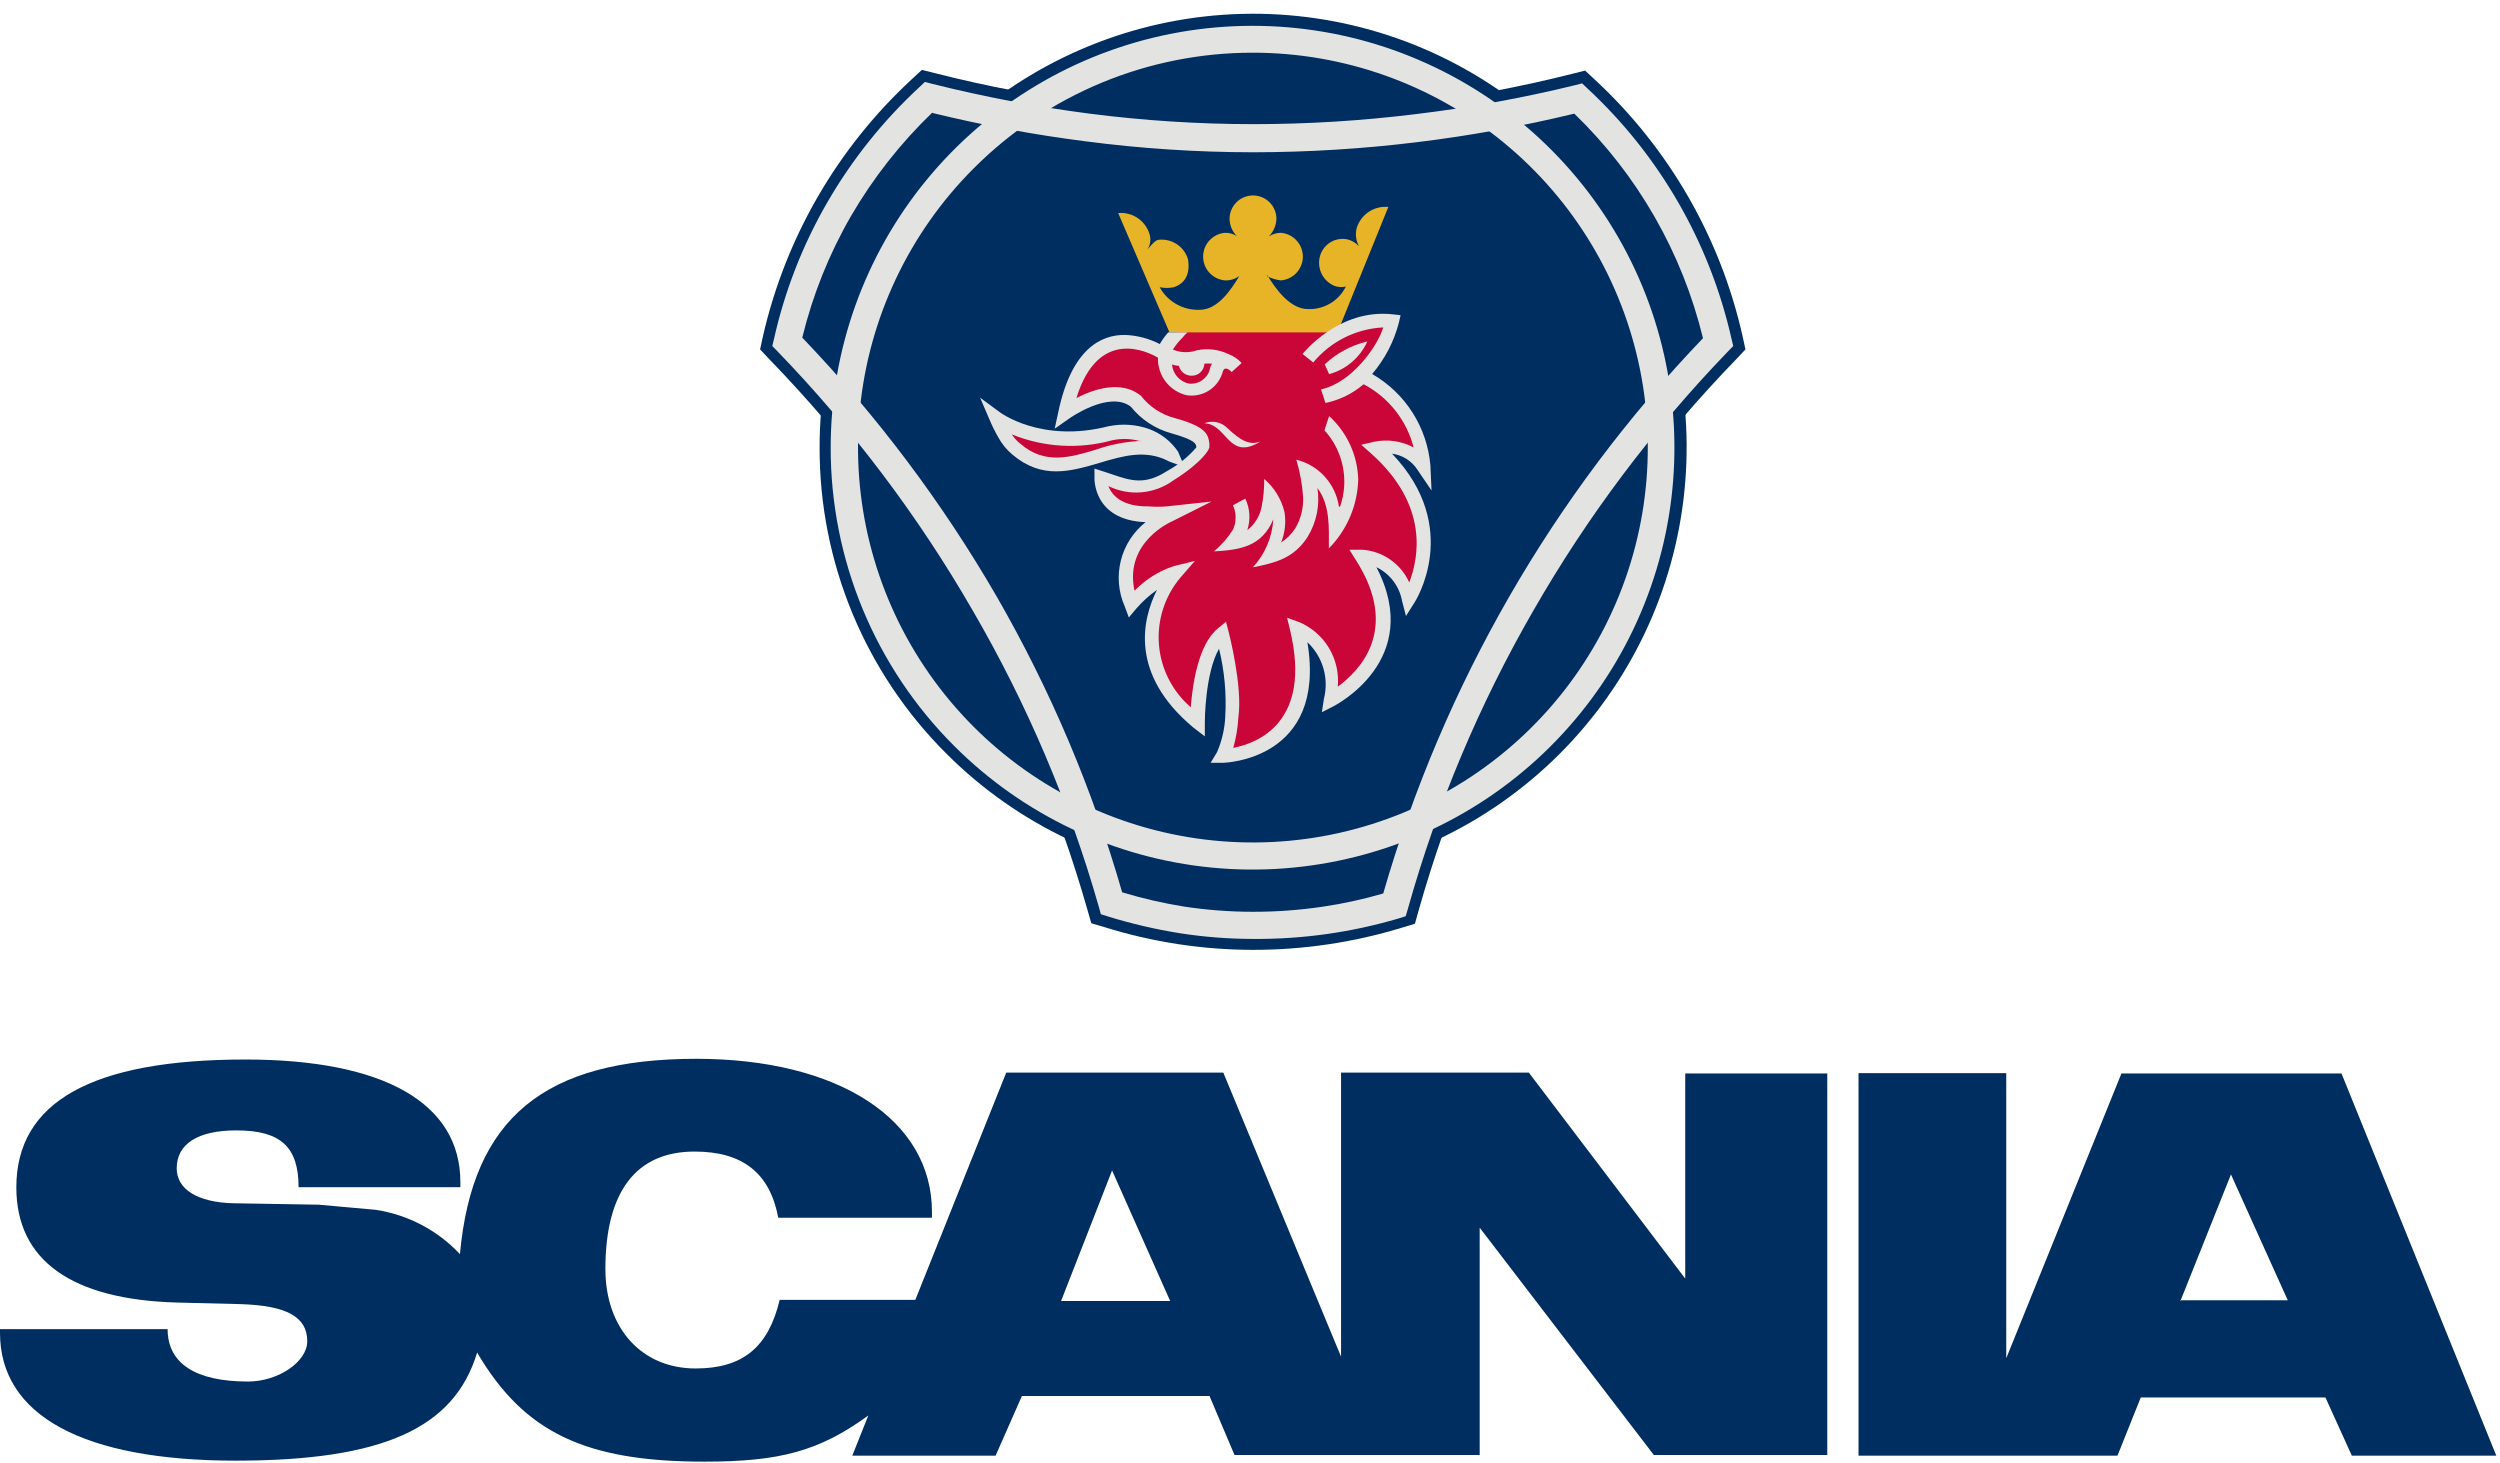<svg width="176" height="103" viewBox="0 0 176 103" fill="none" xmlns="http://www.w3.org/2000/svg">
<path fill-rule="evenodd" clip-rule="evenodd" d="M88.22 8C95.79 7.995 103.331 7.054 110.67 5.2L111.59 4.97L112.28 5.61C117.498 10.44 121.125 16.742 122.68 23.68L122.88 24.6L122.22 25.3C111.674 36.184 103.994 49.516 99.87 64.1L99.61 65.03L98.69 65.31C95.297 66.347 91.768 66.872 88.22 66.87C84.659 66.867 81.119 66.324 77.72 65.26L76.83 65L76.57 64.1C72.421 49.516 64.725 36.186 54.17 25.3L53.51 24.6L53.71 23.68C55.3 16.718 58.96 10.401 64.21 5.56L64.9 4.92L65.82 5.15C73.142 7.013 80.665 7.97 88.22 8Z" fill="#002E61"/>
<path fill-rule="evenodd" clip-rule="evenodd" d="M57.7 31.52C57.693 24.458 60.135 17.611 64.61 12.148C69.085 6.685 75.317 2.943 82.242 1.559C89.168 0.176 96.359 1.237 102.589 4.562C108.82 7.887 113.704 13.27 116.41 19.793C119.117 26.317 119.477 33.577 117.429 40.336C115.382 47.094 111.054 52.934 105.183 56.86C99.312 60.785 92.262 62.553 85.234 61.862C78.205 61.171 71.634 58.064 66.64 53.07C63.801 50.246 61.549 46.888 60.014 43.189C58.48 39.49 57.693 35.524 57.7 31.52Z" fill="#002E61"/>
<path d="M65.66 7.9C63.412 10.057 61.477 12.517 59.91 15.21C58.365 17.885 57.21 20.768 56.48 23.77C61.754 29.279 66.35 35.399 70.17 42C73.947 48.556 76.912 55.548 79 62.82C80.423 63.248 81.873 63.583 83.34 63.82C84.948 64.065 86.573 64.189 88.2 64.19C89.85 64.192 91.498 64.072 93.13 63.83C94.566 63.618 95.987 63.308 97.38 62.9C101.605 48.238 109.33 34.823 119.89 23.81C118.427 17.789 115.286 12.306 110.83 8C107.205 8.878 103.532 9.546 99.83 10C95.968 10.477 92.081 10.718 88.19 10.72C84.257 10.716 80.329 10.459 76.43 9.95C72.795 9.487 69.19 8.819 65.63 7.95L65.66 7.9ZM58.24 14.25C59.984 11.233 62.172 8.496 64.73 6.13L65.11 5.77L65.62 5.9C69.269 6.817 72.969 7.518 76.7 8C80.52 8.491 84.368 8.738 88.22 8.74C92.031 8.74 95.838 8.506 99.62 8.04C103.408 7.588 107.165 6.907 110.87 6L111.38 5.87L111.76 6.23C116.841 10.949 120.376 17.095 121.9 23.86L122.02 24.36L121.66 24.73C116.351 30.232 111.743 36.368 107.94 43C104.134 49.605 101.167 56.66 99.11 64L98.96 64.5L98.46 64.66C95.136 65.641 91.686 66.127 88.22 66.1C86.496 66.099 84.774 65.965 83.07 65.7C81.354 65.426 79.66 65.032 78 64.52L77.5 64.36L77.36 63.85C75.28 56.559 72.301 49.555 68.49 43C64.669 36.369 60.048 30.233 54.73 24.73L54.37 24.36L54.49 23.86C55.244 20.485 56.508 17.244 58.24 14.25Z" fill="#E3E3E2"/>
<path d="M58.48 31.52C58.48 24.649 60.862 17.99 65.22 12.678C69.579 7.366 75.645 3.73 82.384 2.389C89.123 1.048 96.119 2.085 102.179 5.324C108.239 8.563 112.989 13.802 115.619 20.151C118.248 26.498 118.596 33.562 116.602 40.138C114.607 46.713 110.395 52.394 104.682 56.212C98.969 60.029 92.109 61.748 85.27 61.075C78.432 60.402 72.039 57.379 67.18 52.52C64.419 49.765 62.229 46.491 60.736 42.888C59.243 39.284 58.477 35.421 58.48 31.52ZM68.55 11.85C64.001 16.398 61.17 22.383 60.539 28.784C59.908 35.185 61.517 41.608 65.091 46.956C68.665 52.304 73.983 56.248 80.139 58.114C86.294 59.98 92.907 59.654 98.849 57.192C104.791 54.729 109.696 50.281 112.726 44.608C115.757 38.934 116.726 32.385 115.469 26.076C114.212 19.768 110.806 14.091 105.831 10.012C100.857 5.934 94.623 3.707 88.19 3.71C84.542 3.708 80.929 4.425 77.559 5.822C74.188 7.219 71.127 9.268 68.55 11.85Z" fill="#E3E3E2"/>
<path d="M78.09 30C79.014 29.815 79.97 29.88 80.86 30.19C81.702 30.491 82.426 31.051 82.93 31.79L83.4 32.89L82.31 32.49C80.68 31.61 79.04 32.1 77.43 32.58C75.38 33.18 73.38 33.78 71.28 32.01C70.872 31.671 70.532 31.257 70.28 30.79C70.05 30.394 69.847 29.983 69.67 29.56L69 28L70.36 29C70.36 29 73.27 31.24 78.07 30H78.09Z" fill="#E3E3E2"/>
<path fill-rule="evenodd" clip-rule="evenodd" d="M87.55 22C85.55 22 83.61 22.39 82.87 23.44C82.43 23.832 82.088 24.322 81.87 24.87C81.87 24.87 76.65 21.35 75 29.08C75 29.08 78.17 26.81 80 28.29C80.662 29.128 81.578 29.728 82.61 30C84.92 30.62 84.61 31.08 84.76 31.56C84.76 31.56 84.46 32.28 82.46 33.56C80.46 34.84 79.36 34.23 77.54 33.64C77.54 33.64 77.42 36.33 81.03 36.28C81.463 36.318 81.897 36.318 82.33 36.28C82.33 36.28 78 38.07 79.64 42.52C80.472 41.525 81.552 40.766 82.77 40.32C82.77 40.32 78.08 45.65 84.28 50.84C84.28 50.84 84.28 46.08 86.04 44.62C86.04 44.62 87.04 48.41 86.71 50.49C86.673 51.442 86.456 52.379 86.07 53.25C86.07 53.25 93.42 53.1 91.32 44.25C91.32 44.25 94.26 45.25 93.65 49.25C93.65 49.25 100.25 45.95 95.9 39.17C96.7 39.232 97.456 39.562 98.046 40.106C98.635 40.65 99.024 41.377 99.15 42.17C99.15 42.17 102.68 36.71 96.85 31.52C97.48 31.376 98.138 31.421 98.743 31.648C99.347 31.876 99.872 32.276 100.25 32.8C100.144 31.512 99.716 30.272 99.005 29.194C98.294 28.116 97.322 27.234 96.18 26.63C95.29 26.14 96.69 24.71 96.33 23.91L87.55 22Z" fill="#CA0538"/>
<path fill-rule="evenodd" clip-rule="evenodd" d="M92.11 25.22C92.11 25.22 94.49 22.22 98.05 22.61C98.05 22.61 97.05 27.06 93.13 27.88L92.13 25.22H92.11Z" fill="#CA0538"/>
<path fill-rule="evenodd" clip-rule="evenodd" d="M93.26 25.65C94.101 24.858 95.136 24.303 96.26 24.04C96.008 24.598 95.637 25.093 95.172 25.49C94.707 25.888 94.16 26.178 93.57 26.34L93.26 25.65Z" fill="#E3E3E2"/>
<path fill-rule="evenodd" clip-rule="evenodd" d="M86.25 30C86.046 29.841 85.803 29.739 85.547 29.704C85.29 29.669 85.029 29.702 84.79 29.8C86.2 29.85 86.43 31.85 87.96 31.44C88.234 31.361 88.494 31.239 88.73 31.08C87.73 31.49 86.91 30.57 86.25 30Z" fill="#E3E3E2"/>
<path fill-rule="evenodd" clip-rule="evenodd" d="M94.26 35.67C94.146 34.882 93.799 34.147 93.265 33.557C92.731 32.968 92.033 32.551 91.26 32.36C91.517 33.219 91.678 34.105 91.74 35C91.771 35.768 91.58 36.528 91.19 37.19C90.932 37.591 90.591 37.932 90.19 38.19C90.462 37.515 90.545 36.779 90.43 36.06C90.214 35.148 89.713 34.328 89 33.72C89.009 34.392 88.945 35.062 88.81 35.72C88.679 36.356 88.324 36.924 87.81 37.32C88.049 36.589 87.999 35.795 87.67 35.1L86.8 35.57C86.923 35.84 86.987 36.133 86.987 36.43C86.987 36.727 86.923 37.02 86.8 37.29C86.436 37.867 85.984 38.383 85.46 38.82C87.22 38.71 88.82 38.53 89.64 36.56C89.565 37.819 89.056 39.014 88.2 39.94C89.77 39.63 91.09 39.31 92.06 37.79C92.686 36.764 92.931 35.549 92.75 34.36C93.66 35.58 93.55 37.17 93.55 38.61C94.829 37.314 95.569 35.581 95.62 33.76C95.597 32.915 95.403 32.084 95.051 31.316C94.698 30.548 94.195 29.859 93.57 29.29L93.24 30.29C93.891 31.004 94.338 31.881 94.531 32.828C94.725 33.776 94.659 34.757 94.34 35.67H94.26Z" fill="#E3E3E2"/>
<path d="M80.32 31.07C79.67 30.881 78.983 30.853 78.32 30.99C75.976 31.641 73.483 31.497 71.23 30.58C71.401 30.846 71.618 31.08 71.87 31.27C73.57 32.72 75.34 32.2 77.14 31.66C78.158 31.301 79.222 31.093 80.3 31.04L80.32 31.07Z" fill="#CA0538"/>
<path fill-rule="evenodd" clip-rule="evenodd" d="M89.22 19.38C89.83 20.38 90.83 21.76 92.09 21.76C92.639 21.78 93.183 21.64 93.655 21.358C94.127 21.076 94.507 20.663 94.75 20.17C94.478 20.238 94.192 20.221 93.93 20.12C93.536 19.951 93.218 19.645 93.034 19.259C92.85 18.872 92.813 18.432 92.93 18.02C93.047 17.605 93.322 17.252 93.696 17.037C94.069 16.822 94.513 16.762 94.93 16.87C95.212 16.958 95.467 17.116 95.67 17.33C95.452 16.933 95.398 16.466 95.52 16.03C95.667 15.569 95.967 15.172 96.371 14.907C96.775 14.641 97.259 14.522 97.74 14.57L94.16 23.4H82.33L78.72 15C79.198 14.955 79.678 15.075 80.078 15.341C80.478 15.607 80.776 16.002 80.92 16.46C80.982 16.646 81 16.843 80.974 17.037C80.948 17.231 80.878 17.417 80.77 17.58C80.95 17.38 81.23 16.99 81.51 16.89C81.972 16.824 82.442 16.927 82.834 17.181C83.225 17.434 83.512 17.821 83.64 18.27C83.79 19.27 83.46 19.94 82.64 20.22C82.31 20.287 81.97 20.287 81.64 20.22C81.916 20.721 82.326 21.135 82.824 21.415C83.322 21.696 83.889 21.833 84.46 21.81C85.71 21.81 86.63 20.46 87.25 19.43C86.96 19.642 86.609 19.751 86.25 19.74C85.828 19.707 85.434 19.517 85.147 19.206C84.859 18.896 84.7 18.488 84.7 18.065C84.7 17.642 84.859 17.234 85.147 16.924C85.434 16.613 85.828 16.423 86.25 16.39C86.54 16.383 86.826 16.463 87.07 16.62C86.752 16.296 86.57 15.864 86.56 15.41C86.56 14.972 86.734 14.553 87.043 14.243C87.353 13.934 87.772 13.76 88.21 13.76C88.648 13.76 89.067 13.934 89.377 14.243C89.686 14.553 89.86 14.972 89.86 15.41C89.843 15.872 89.654 16.311 89.33 16.64C89.582 16.481 89.872 16.395 90.17 16.39C90.592 16.423 90.986 16.613 91.273 16.924C91.561 17.234 91.721 17.642 91.721 18.065C91.721 18.488 91.561 18.896 91.273 19.206C90.986 19.517 90.592 19.707 90.17 19.74C89.821 19.696 89.483 19.591 89.17 19.43L89.22 19.38Z" fill="#E8B427"/>
<path d="M85.31 25.6C85.137 25.59 84.963 25.59 84.79 25.6C84.782 25.832 84.683 26.051 84.515 26.21C84.346 26.369 84.122 26.455 83.89 26.45C83.685 26.453 83.486 26.387 83.324 26.261C83.162 26.136 83.048 25.959 83 25.76C82.833 25.746 82.669 25.713 82.51 25.66C82.537 25.977 82.664 26.277 82.873 26.518C83.081 26.759 83.36 26.927 83.67 27C84.013 27.047 84.362 26.962 84.644 26.762C84.927 26.561 85.122 26.26 85.19 25.92C85.19 25.82 85.27 25.72 85.31 25.64V25.6ZM83.61 23.4C83.476 23.502 83.358 23.623 83.26 23.76C82.997 24.015 82.766 24.3 82.57 24.61C83.094 24.832 83.681 24.853 84.22 24.67C84.984 24.5 85.784 24.591 86.49 24.93C86.843 25.064 87.158 25.279 87.41 25.56L86.71 26.19C86.71 26.19 86.26 25.68 86.09 26.14C85.95 26.691 85.608 27.169 85.132 27.48C84.656 27.791 84.081 27.913 83.52 27.82C82.934 27.676 82.416 27.335 82.052 26.854C81.688 26.374 81.5 25.783 81.52 25.18C80.82 24.77 77.33 23 75.78 28.02C76.97 27.41 78.93 26.73 80.32 27.86C80.909 28.621 81.731 29.169 82.66 29.42C84.99 30.05 85.06 30.63 85.14 31.22C85.134 31.263 85.134 31.307 85.14 31.35V31.5L85.08 31.64C85.08 31.64 84.71 32.5 82.59 33.83C81.937 34.303 81.168 34.589 80.364 34.658C79.561 34.727 78.754 34.575 78.03 34.22C78.27 34.85 78.96 35.68 80.89 35.65C81.299 35.685 81.711 35.685 82.12 35.65L85.29 35.31L82.52 36.7C82.52 36.7 79.12 38.13 79.87 41.59C80.64 40.791 81.595 40.193 82.65 39.85L84.12 39.49L83.12 40.64C82.006 41.95 81.455 43.647 81.588 45.361C81.721 47.076 82.527 48.668 83.83 49.79C83.95 48.24 84.34 45.39 85.73 44.25L86.31 43.77L86.5 44.5C86.5 44.5 87.5 48.34 87.18 50.5C87.142 51.228 87.022 51.949 86.82 52.65C88.54 52.32 92.38 50.85 90.82 44.36L90.61 43.49L91.45 43.79C92.329 44.16 93.068 44.8 93.559 45.619C94.05 46.437 94.267 47.39 94.18 48.34C95.69 47.24 98.59 44.34 95.46 39.44L95 38.7H95.9C96.608 38.748 97.29 38.987 97.873 39.392C98.456 39.797 98.918 40.353 99.21 41C99.88 39.29 100.61 35.56 96.53 31.93L95.83 31.31L96.74 31.1C97.685 30.904 98.668 31.046 99.52 31.5C99.276 30.554 98.837 29.669 98.231 28.902C97.625 28.136 96.865 27.505 96 27.05C95.229 27.71 94.304 28.165 93.31 28.37L93 27.41C95.18 26.95 97 24.34 97.38 23.05C96.432 23.096 95.504 23.34 94.655 23.765C93.806 24.191 93.055 24.788 92.45 25.52L91.7 24.92C91.7 24.92 94.24 21.69 98.07 22.13L98.6 22.19L98.48 22.72C98.135 24.05 97.492 25.285 96.6 26.33C97.753 26.992 98.728 27.924 99.442 29.046C100.156 30.167 100.588 31.445 100.7 32.77L100.78 34.53L99.78 33.06C99.582 32.756 99.32 32.499 99.012 32.305C98.705 32.112 98.36 31.988 98 31.94C103 37.17 99.59 42.41 99.58 42.42L98.98 43.37L98.7 42.29C98.607 41.783 98.395 41.305 98.082 40.895C97.769 40.485 97.364 40.154 96.9 39.93C100.32 46.5 93.9 49.7 93.9 49.71L93.06 50.14L93.2 49.21C93.383 48.501 93.371 47.755 93.167 47.051C92.963 46.348 92.574 45.712 92.04 45.21C93.43 53.55 86.14 53.7 86.11 53.7H85.23L85.68 52.95C86.028 52.146 86.225 51.285 86.26 50.41C86.348 48.817 86.2 47.22 85.82 45.67C84.82 47.43 84.82 50.83 84.82 50.84V51.84L84 51.21C79.49 47.44 80.42 43.58 81.45 41.53C80.914 41.905 80.427 42.345 80 42.84L79.47 43.47L79.18 42.69C78.735 41.678 78.638 40.547 78.904 39.474C79.17 38.401 79.784 37.447 80.65 36.76C76.91 36.62 77.05 33.63 77.05 33.62V32.99L77.65 33.18L78.22 33.37C79.6 33.84 80.59 34.18 82.16 33.16C82.941 32.735 83.639 32.173 84.22 31.5C84.22 31.24 84.15 30.98 82.45 30.5C81.331 30.19 80.337 29.536 79.61 28.63C78.07 27.46 75.26 29.47 75.25 29.48L74.25 30.18L74.51 28.98C75.44 24.57 77.51 23.55 79.22 23.58C80.067 23.616 80.895 23.834 81.65 24.22C81.819 23.928 82.017 23.653 82.24 23.4H83.61Z" fill="#E3E3E2"/>
<path fill-rule="evenodd" clip-rule="evenodd" d="M164.84 75.57H149.35L141.24 95.62V75.55H130.84V102.48H149.07L150.71 98.38H163.71L165.57 102.48H175.74L164.84 75.57ZM118.63 90L107.63 75.51H94.41V95.51L86.12 75.51H70.84L64.44 91.51H54.89C54.09 94.86 52.28 96.34 48.97 96.34C45.19 96.34 42.62 93.53 42.62 89.34C42.62 83.89 44.78 81.07 48.9 81.07C52.28 81.07 54.2 82.58 54.79 85.73H65.61V85.32C65.61 78.82 59.03 74.54 49.02 74.54C38.32 74.54 33.25 78.71 32.38 88.29C30.807 86.612 28.714 85.513 26.44 85.17L22.44 84.81L16.44 84.71C13.88 84.65 12.44 83.71 12.44 82.25C12.44 80.53 13.93 79.58 16.64 79.58C19.76 79.58 21.02 80.74 21.02 83.58H32.41V83.22C32.41 77.66 27.03 74.59 17.28 74.59C6.45 74.59 1.15 77.59 1.15 83.59C1.15 88.73 5.04 91.5 12.49 91.7L16.92 91.81C20.17 91.91 21.63 92.7 21.63 94.42C21.63 95.88 19.58 97.26 17.46 97.26C13.75 97.26 11.8 95.98 11.8 93.57H0V93.83C0 99.67 5.89 102.83 16.59 102.83C26.91 102.83 31.98 100.57 33.59 95.22C36.9 100.85 41.2 102.9 49.59 102.9C54.91 102.9 57.68 102.16 61.13 99.65L60 102.48H70.09L71.94 98.28H85.15L86.91 102.43H104.17V86.43L116.43 102.43H128.64V75.57H118.64V90H118.63ZM153.5 91.59L157.06 82.68L161.06 91.54H153.46L153.5 91.59ZM74.7 91.59L78.29 82.4L82.38 91.59H74.7Z" fill="#002E61"/>
</svg>
